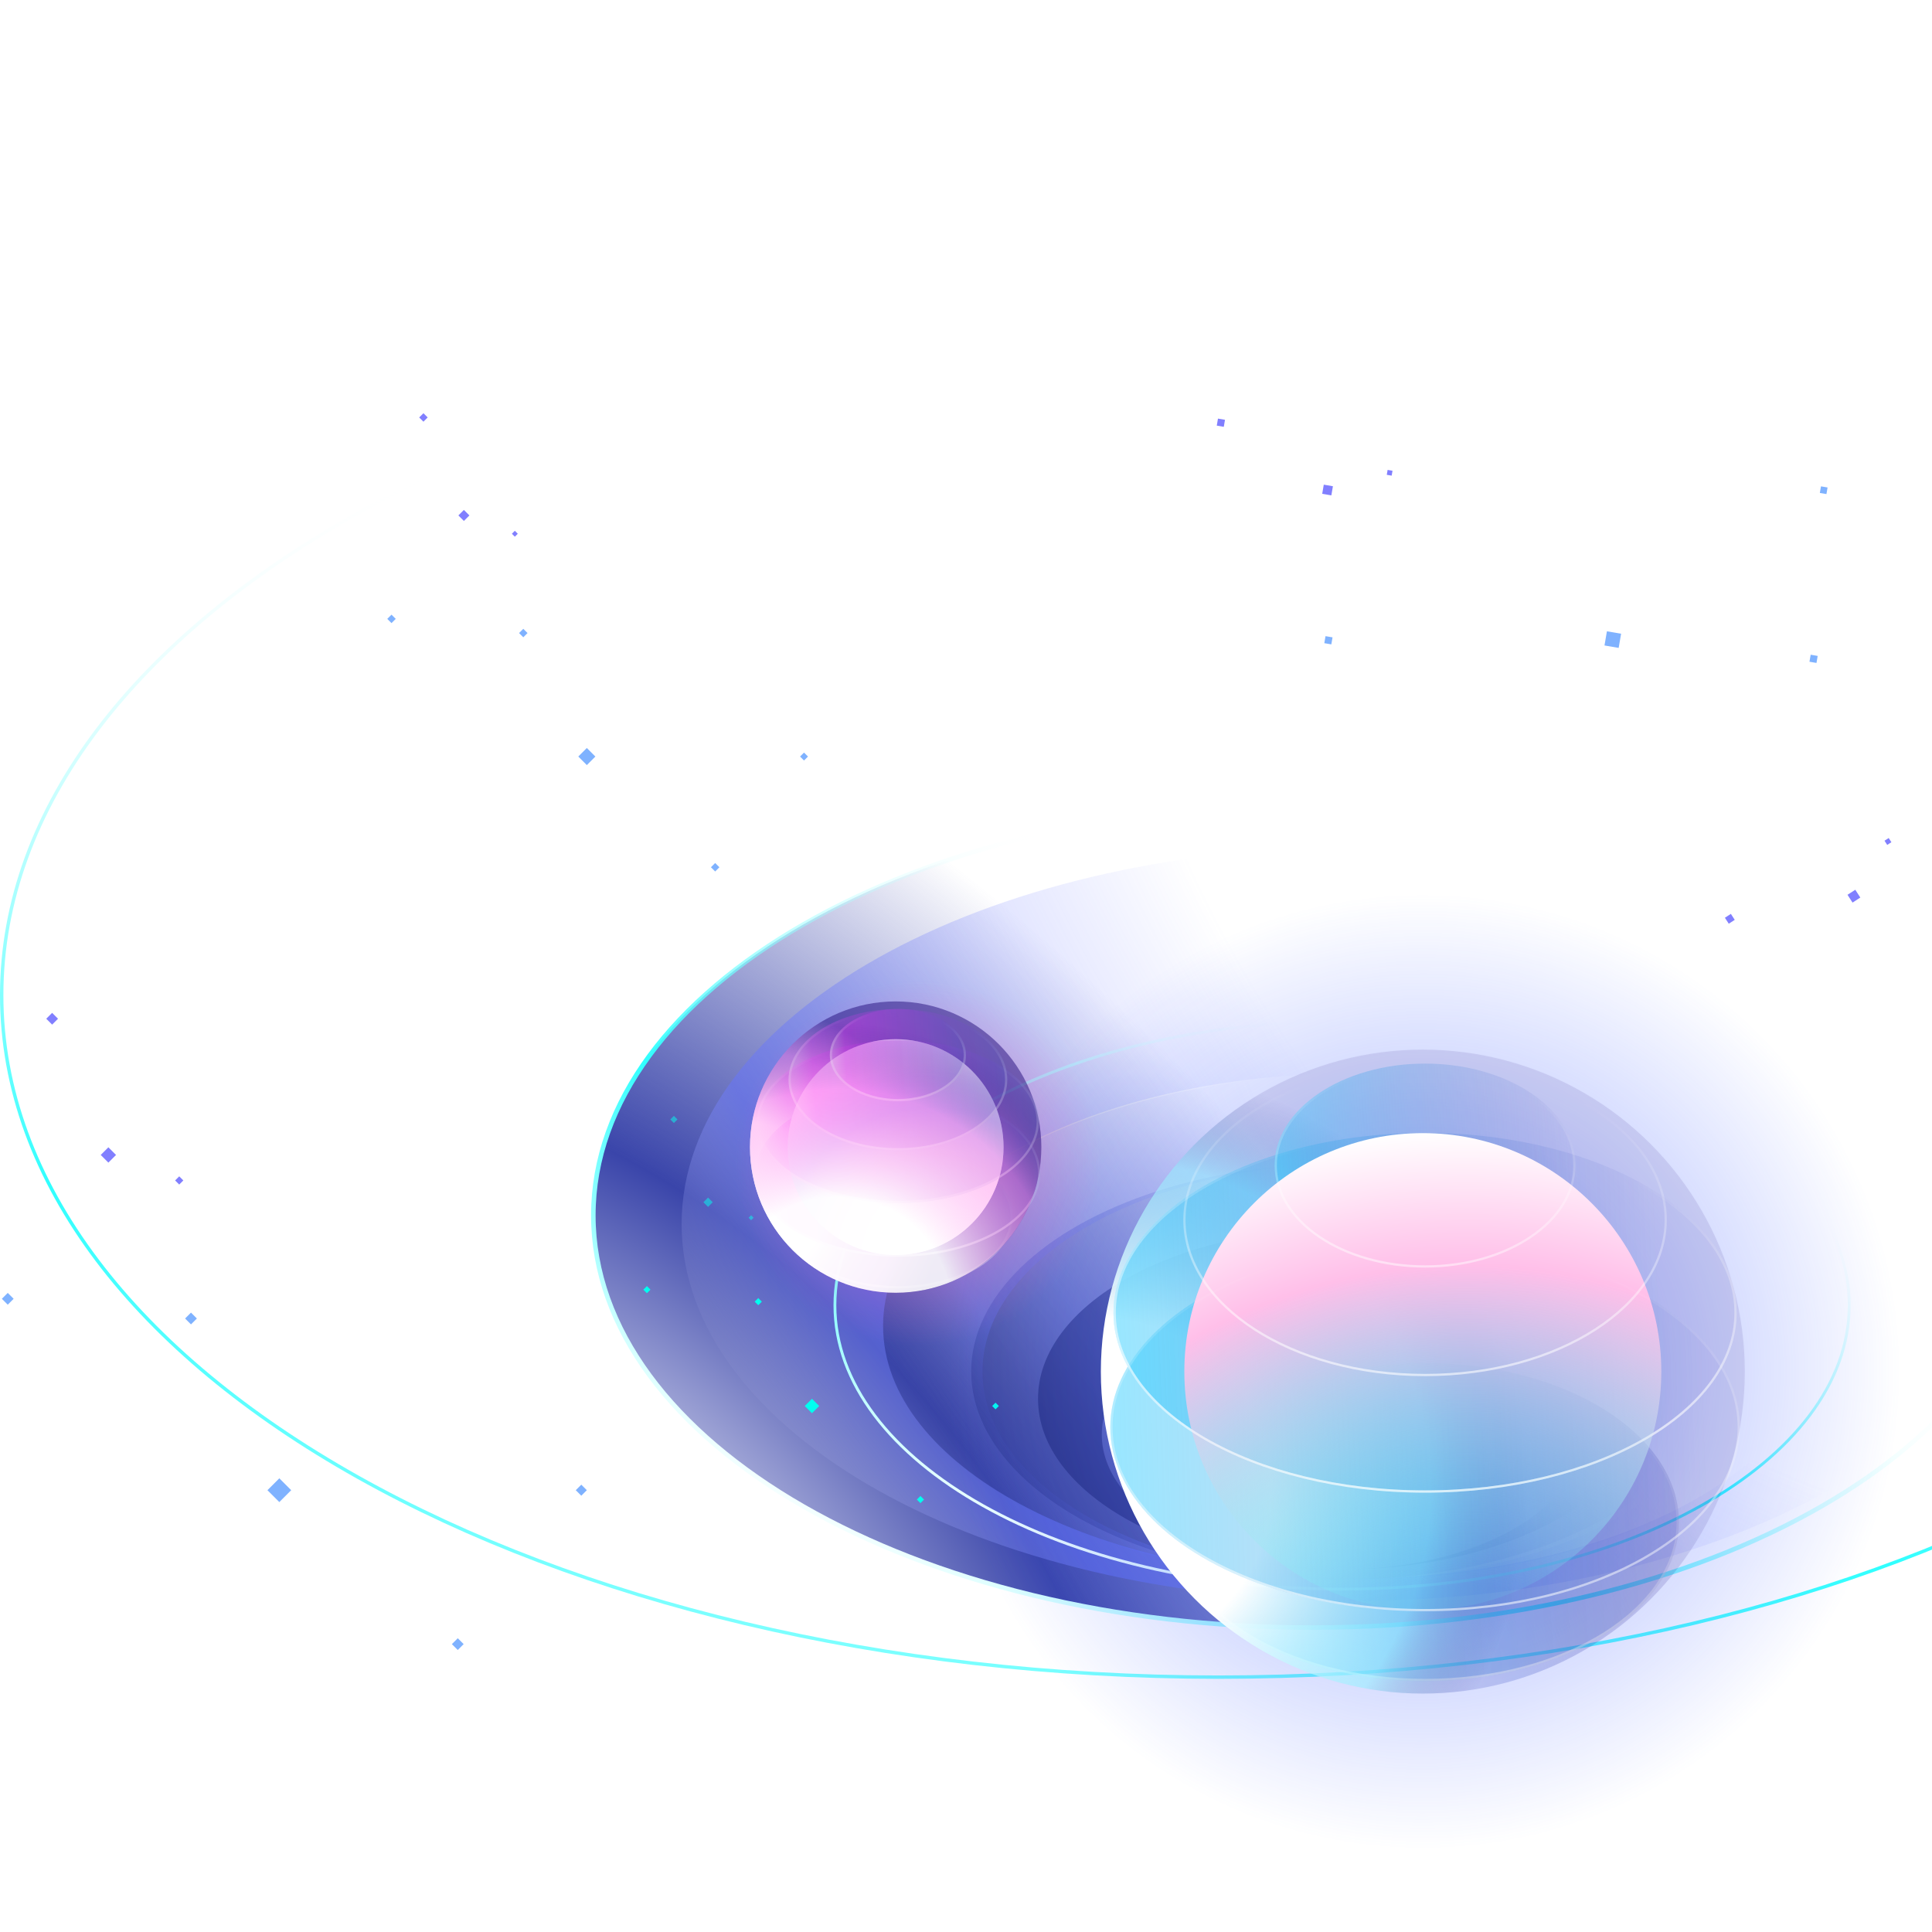 <svg width="2000" height="2000" viewBox="0 0 884 808" fill="none" xmlns="http://www.w3.org/2000/svg">
    <path
        d="M1114.58 417.338C1114.58 503.318 1052.44 581.316 951.633 637.865C850.85 694.4 711.567 729.391 557.676 729.391C403.786 729.391 264.503 694.4 163.719 637.865C62.911 581.316 0.776 503.318 0.776 417.338C0.776 331.359 62.911 253.36 163.719 196.811C264.503 140.276 403.786 105.285 557.676 105.285C711.567 105.285 850.85 140.276 951.633 196.811C1052.44 253.36 1114.58 331.359 1114.58 417.338Z"
        stroke="url(#paint0_linear_1_1457)" stroke-width="1.553" />
    <path
        d="M929.435 518.133C929.435 569.961 892.862 617.082 833.296 651.305C773.76 685.511 691.441 706.7 600.459 706.7C509.476 706.7 427.158 685.511 367.621 651.305C308.056 617.082 271.483 569.961 271.483 518.133C271.483 466.304 308.056 419.183 367.621 384.961C427.158 350.755 509.476 329.565 600.459 329.565C691.441 329.565 773.76 350.755 833.296 384.961C892.862 419.183 929.435 466.304 929.435 518.133Z"
        fill="url(#paint1_radial_1_1457)" stroke="url(#paint2_linear_1_1457)" stroke-width="2.07" />
    <ellipse cx="614.074" cy="589.536" rx="169.707" ry="95.197" fill="url(#paint3_radial_1_1457)"
        fill-opacity="0.6" />
    <g filter="url(#filter0_d_1_1457)">
        <path fill-rule="evenodd" clip-rule="evenodd"
            d="M614.072 684.734C732.916 684.734 829.258 632.997 829.258 569.176C829.258 505.355 732.916 453.618 614.072 453.618C495.228 453.618 398.885 505.355 398.885 569.176C398.885 632.997 495.228 684.734 614.072 684.734ZM614.073 684.733C707.799 684.733 783.779 642.112 783.779 589.536C783.779 536.96 707.799 494.338 614.073 494.338C520.346 494.338 444.366 536.96 444.366 589.536C444.366 642.112 520.346 684.733 614.073 684.733Z"
            fill="url(#paint4_radial_1_1457)" fill-opacity="0.6" />
    </g>
    <g filter="url(#filter1_d_1_1457)">
        <path fill-rule="evenodd" clip-rule="evenodd"
            d="M614.073 695.036C783.829 695.036 921.444 617.84 921.444 522.615C921.444 427.389 783.829 350.194 614.073 350.194C444.316 350.194 306.701 427.389 306.701 522.615C306.701 617.84 444.316 695.036 614.073 695.036ZM614.072 684.733C732.916 684.733 829.258 632.995 829.258 569.175C829.258 505.354 732.916 453.617 614.072 453.617C495.227 453.617 398.885 505.354 398.885 569.175C398.885 632.995 495.227 684.733 614.072 684.733Z"
            fill="url(#paint5_radial_1_1457)" />
    </g>
    <path fill-rule="evenodd" clip-rule="evenodd"
        d="M615.028 680.08C691.425 679.792 753.198 644.962 753.198 602.039C753.198 558.937 690.909 523.996 614.073 523.996C537.236 523.996 474.947 558.937 474.947 602.039C474.947 644.964 536.726 679.795 613.128 680.08C552.844 679.795 504.131 652.293 504.131 618.409C504.131 584.348 553.354 556.736 614.074 556.736C674.794 556.736 724.017 584.348 724.017 618.409C724.017 652.292 675.308 679.792 615.028 680.08Z"
        fill="url(#paint6_radial_1_1457)" />
    <path
        d="M846.125 559.214C846.125 594.921 820.317 627.381 778.3 650.95C736.303 674.508 678.242 689.1 614.074 689.1C549.906 689.1 491.844 674.508 449.848 650.95C407.83 627.381 382.022 594.921 382.022 559.214C382.022 523.507 407.83 491.047 449.848 467.478C491.844 443.92 549.906 429.328 614.074 429.328C678.242 429.328 736.303 443.92 778.3 467.478C820.317 491.047 846.125 523.507 846.125 559.214Z"
        stroke="url(#paint7_linear_1_1457)" stroke-width="1.294" />
    <rect width="2.311" height="2.311"
        transform="matrix(0.707 0.707 -0.707 0.707 346.954 555.942)" fill="#00FFF0" />
    <rect x="371.523" y="602.022" width="4.673" height="4.673"
        transform="rotate(45 371.523 602.022)" fill="#00FFF0" />
    <rect width="2.172" height="2.172"
        transform="matrix(-0.707 -0.707 -0.707 0.707 457.041 605.327)" fill="#00FFF0" />
    <rect x="421.147" y="646.5" width="2.311" height="2.311"
        transform="rotate(45 421.147 646.5)" fill="#00FFF0" />
    <rect width="2.311" height="2.311"
        transform="matrix(0.707 0.707 -0.707 0.707 295.995 550.46)" fill="#00FFF0" />
    <rect width="2.311" height="2.311"
        transform="matrix(0.707 0.707 -0.707 0.707 308.34 472.576)" fill="#00FFF0"
        fill-opacity="0.5" />
    <rect x="343.683" y="518.041" width="1.615" height="1.615"
        transform="rotate(45 343.683 518.041)" fill="#00FFF0" fill-opacity="0.5" />
    <rect x="323.982" y="509.965" width="3.013" height="3.013"
        transform="rotate(45 323.982 509.965)" fill="#00FFF0" fill-opacity="0.5" />
    <circle cx="651.021" cy="589.583" r="147.322" fill="url(#paint8_radial_1_1457)"
        fill-opacity="0.5" />
    <circle cx="651.022" cy="589.536" r="218.22" fill="url(#paint9_radial_1_1457)"
        fill-opacity="0.6" />
    <g filter="url(#filter2_d_1_1457)">
        <ellipse cx="651.021" cy="657.419" rx="116.124" ry="72.749"
            fill="url(#paint10_linear_1_1457)" fill-opacity="0.5" />
        <path
            d="M766.628 657.419C766.628 677.265 753.786 695.311 732.859 708.421C711.939 721.527 683.006 729.65 651.021 729.65C619.036 729.65 590.104 721.527 569.184 708.421C548.257 695.311 535.415 677.265 535.415 657.419C535.415 637.572 548.257 619.527 569.184 606.416C590.104 593.311 619.036 585.188 651.021 585.188C683.006 585.188 711.939 593.311 732.859 606.416C753.786 619.527 766.628 637.572 766.628 657.419Z"
            stroke="url(#paint11_linear_1_1457)" stroke-opacity="0.6" stroke-width="1.035"
         />
    </g>
    <circle cx="651.021" cy="589.584" r="147.322" fill="url(#paint12_radial_1_1457)" />
    <g filter="url(#filter3_d_1_1457)">
        <ellipse cx="651.021" cy="613.942" rx="144.032" ry="84.261"
            fill="url(#paint13_linear_1_1457)" fill-opacity="0.5" />
    </g>
    <g filter="url(#filter4_d_1_1457)">
        <ellipse cx="651.021" cy="561.63" rx="142.567" ry="82.313"
            fill="url(#paint14_linear_1_1457)" fill-opacity="0.5" />
        <path
            d="M793.07 561.63C793.07 584.097 777.293 604.535 751.572 619.385C725.865 634.228 690.316 643.425 651.021 643.425C611.727 643.425 576.178 634.228 550.47 619.385C524.749 604.535 508.972 584.097 508.972 561.63C508.972 539.163 524.749 518.725 550.47 503.874C576.178 489.031 611.727 479.835 651.021 479.835C690.316 479.835 725.865 489.031 751.572 503.874C777.293 518.725 793.07 539.163 793.07 561.63Z"
            stroke="url(#paint15_linear_1_1457)" stroke-opacity="0.6" stroke-width="1.035"
         />
    </g>
    <g filter="url(#filter5_d_1_1457)">
        <ellipse cx="651.022" cy="494.287" rx="68.857" ry="46.67"
            fill="url(#paint16_linear_1_1457)" fill-opacity="0.5" />
    </g>
    <circle cx="651.02" cy="589.583" r="109.124" fill="url(#paint17_radial_1_1457)" />
    <g filter="url(#filter6_d_1_1457)">
        <path
            d="M761.129 519.124C761.129 538.636 748.893 556.37 728.964 569.252C709.039 582.131 681.483 590.113 651.019 590.113C620.555 590.113 592.999 582.131 573.074 569.252C553.145 556.37 540.909 538.636 540.909 519.124C540.909 499.612 553.145 481.878 573.074 468.996C592.999 456.117 620.555 448.135 651.019 448.135C681.483 448.135 709.039 456.117 728.964 468.996C748.893 481.878 761.129 499.612 761.129 519.124Z"
            stroke="url(#paint18_linear_1_1457)" stroke-opacity="0.6" stroke-width="1.035"
         />
    </g>
    <g filter="url(#filter7_d_1_1457)">
        <path
            d="M793.07 561.63C793.07 584.097 777.293 604.535 751.572 619.385C725.865 634.228 690.316 643.425 651.021 643.425C611.727 643.425 576.178 634.228 550.47 619.385C524.749 604.535 508.972 584.097 508.972 561.63C508.972 539.163 524.749 518.725 550.47 503.874C576.178 489.031 611.727 479.835 651.021 479.835C690.316 479.835 725.865 489.031 751.572 503.874C777.293 518.725 793.07 539.163 793.07 561.63Z"
            stroke="url(#paint19_linear_1_1457)" stroke-opacity="0.6" stroke-width="1.035"
         />
    </g>
    <g filter="url(#filter8_d_1_1457)">
        <path
            d="M794.535 613.942C794.535 636.951 778.59 657.876 752.605 673.077C726.633 688.272 690.719 697.686 651.021 697.686C611.323 697.686 575.409 688.272 549.436 673.077C523.452 657.876 507.507 636.951 507.507 613.942C507.507 590.934 523.452 570.009 549.436 554.807C575.409 539.613 611.323 530.199 651.021 530.199C690.719 530.199 726.633 539.613 752.605 554.807C778.59 570.009 794.535 590.934 794.535 613.942Z"
            stroke="url(#paint20_linear_1_1457)" stroke-opacity="0.6" stroke-width="1.035"
         />
    </g>
    <g filter="url(#filter9_d_1_1457)">
        <path
            d="M719.362 494.287C719.362 506.952 711.789 518.478 699.422 526.86C687.057 535.24 669.947 540.44 651.022 540.44C632.098 540.44 614.987 535.24 602.623 526.86C590.256 518.478 582.683 506.952 582.683 494.287C582.683 481.623 590.256 470.097 602.623 461.715C614.987 453.335 632.098 448.135 651.022 448.135C669.947 448.135 687.057 453.335 699.422 461.715C711.789 470.097 719.362 481.623 719.362 494.287Z"
            stroke="url(#paint21_linear_1_1457)" stroke-opacity="0.6" stroke-width="1.035"
         />
    </g>
    <circle cx="420.092" cy="494.339" r="83.607" fill="url(#paint22_radial_1_1457)"
        fill-opacity="0.6" />
    <g filter="url(#filter10_d_1_1457)">
        <ellipse cx="409.812" cy="517.549" rx="52.536" ry="32.912"
            fill="url(#paint23_linear_1_1457)" fill-opacity="0.5" />
        <path
            d="M461.831 517.549C461.831 526.395 456.106 534.481 446.686 540.382C437.273 546.279 424.238 549.943 409.812 549.943C395.387 549.943 382.351 546.279 372.939 540.382C363.519 534.481 357.794 526.395 357.794 517.549C357.794 508.702 363.519 500.616 372.939 494.715C382.351 488.818 395.387 485.154 409.812 485.154C424.238 485.154 437.273 488.818 446.686 494.715C456.106 500.616 461.831 508.702 461.831 517.549Z"
            stroke="url(#paint24_linear_1_1457)" stroke-opacity="0.6" stroke-width="1.035"
         />
    </g>
    <circle cx="409.813" cy="486.859" r="66.65" fill="url(#paint25_radial_1_1457)" />
    <g filter="url(#filter11_d_1_1457)">
        <ellipse cx="409.813" cy="497.879" rx="65.162" ry="38.121"
            fill="url(#paint26_linear_1_1457)" fill-opacity="0.5" />
        <path
            d="M474.457 497.879C474.457 508.146 467.34 517.536 455.628 524.387C443.928 531.232 427.731 535.482 409.813 535.482C391.894 535.482 375.698 531.232 363.998 524.387C352.286 517.536 345.169 508.146 345.169 497.879C345.169 487.612 352.286 478.222 363.998 471.37C375.698 464.526 391.894 460.276 409.813 460.276C427.731 460.276 443.928 464.526 455.628 471.37C467.34 478.222 474.457 487.612 474.457 497.879Z"
            stroke="url(#paint27_linear_1_1457)" stroke-opacity="0.6" stroke-width="1.035"
         />
    </g>
    <circle cx="409.814" cy="486.859" r="49.369" fill="url(#paint28_radial_1_1457)" />
    <circle cx="409.814" cy="486.859" r="49.369" fill="url(#paint29_radial_1_1457)" />
    <g filter="url(#filter12_d_1_1457)">
        <ellipse cx="409.815" cy="474.213" rx="64.499" ry="37.239"
            fill="url(#paint30_linear_1_1457)" fill-opacity="0.5" />
        <path
            d="M473.796 474.213C473.796 484.233 466.757 493.403 455.163 500.097C443.583 506.783 427.551 510.934 409.815 510.934C392.078 510.934 376.046 506.783 364.466 500.097C352.872 493.403 345.833 484.233 345.833 474.213C345.833 464.193 352.872 455.023 364.466 448.329C376.046 441.643 392.078 437.491 409.815 437.491C427.551 437.491 443.583 441.643 455.163 448.329C466.757 455.023 473.796 464.193 473.796 474.213Z"
            stroke="url(#paint31_linear_1_1457)" stroke-opacity="0.6" stroke-width="1.035"
         />
    </g>
    <g filter="url(#filter13_d_1_1457)">
        <ellipse cx="409.812" cy="454.983" rx="50.049" ry="32.35"
            fill="url(#paint32_linear_1_1457)" fill-opacity="0.5" />
        <path
            d="M459.344 454.983C459.344 463.682 453.888 471.628 444.921 477.424C435.96 483.216 423.548 486.816 409.812 486.816C396.076 486.816 383.665 483.216 374.703 477.424C365.736 471.628 360.281 463.682 360.281 454.983C360.281 446.284 365.736 438.339 374.703 432.543C383.665 426.75 396.076 423.15 409.812 423.15C423.548 423.15 435.96 426.75 444.921 432.543C453.888 438.339 459.344 446.284 459.344 454.983Z"
            stroke="url(#paint33_linear_1_1457)" stroke-opacity="0.6" stroke-width="1.035"
         />
    </g>
    <g filter="url(#filter14_d_1_1457)">
        <ellipse cx="409.814" cy="443.747" rx="31.152" ry="21.114"
            fill="url(#paint34_linear_1_1457)" fill-opacity="0.5" />
        <path
            d="M440.448 443.747C440.448 449.354 437.095 454.491 431.551 458.248C426.01 462.004 418.327 464.343 409.814 464.343C401.301 464.343 393.617 462.004 388.077 458.248C382.533 454.491 379.18 449.354 379.18 443.747C379.18 438.139 382.533 433.003 388.077 429.245C393.617 425.49 401.301 423.15 409.814 423.15C418.327 423.15 426.01 425.49 431.551 429.245C437.095 433.003 440.448 438.139 440.448 443.747Z"
            stroke="url(#paint35_linear_1_1457)" stroke-opacity="0.6" stroke-width="1.035"
         />
    </g>
    <circle cx="409.813" cy="486.859" r="66.65" fill="url(#paint36_radial_1_1457)"
        fill-opacity="0.9" />
    <rect x="239.439" y="249.723" width="2.738" height="2.738"
        transform="rotate(45 239.439 249.723)" fill="#0066FF" fill-opacity="0.5" />
    <rect x="268.509" y="304.251" width="5.53" height="5.53"
        transform="rotate(45 268.509 304.251)" fill="#0066FF" fill-opacity="0.5" />
    <rect width="2.573" height="2.573"
        transform="matrix(-0.707 -0.707 -0.707 0.707 369.703 308.161)" fill="#0066FF"
        fill-opacity="0.5" />
    <rect x="327.231" y="356.879" width="2.738" height="2.738"
        transform="rotate(45 327.231 356.879)" fill="#0066FF" fill-opacity="0.5" />
    <rect x="179.138" y="243.236" width="2.738" height="2.738"
        transform="rotate(45 179.138 243.236)" fill="#0066FF" fill-opacity="0.5" />
    <rect x="193.746" y="151.075" width="2.738" height="2.738"
        transform="rotate(45 193.746 151.075)" fill="#0500FF" fill-opacity="0.5" />
    <rect width="1.911" height="1.911"
        transform="matrix(0.707 0.707 -0.707 0.707 235.567 204.874)" fill="#0500FF"
        fill-opacity="0.5" />
    <rect x="212.256" y="195.318" width="3.566" height="3.566"
        transform="rotate(45 212.256 195.318)" fill="#0500FF" fill-opacity="0.5" />
    <rect x="87.388" y="562.598" width="3.807" height="3.807"
        transform="rotate(45 87.388 562.598)" fill="#0066FF" fill-opacity="0.5" />
    <rect width="7.689" height="7.689"
        transform="matrix(0.707 0.707 -0.707 0.707 127.807 638.412)" fill="#0066FF"
        fill-opacity="0.5" />
    <rect width="3.578" height="3.578"
        transform="matrix(-0.707 -0.707 -0.707 0.707 268.506 643.849)" fill="#0066FF"
        fill-opacity="0.5" />
    <rect width="3.807" height="3.807"
        transform="matrix(0.707 0.707 -0.707 0.707 209.453 711.588)" fill="#0066FF"
        fill-opacity="0.5" />
    <rect width="3.807" height="3.807"
        transform="matrix(0.707 0.707 -0.707 0.707 3.545 553.578)" fill="#0066FF"
        fill-opacity="0.5" />
    <rect x="23.856" y="425.439" width="3.807" height="3.807"
        transform="rotate(45 23.856 425.439)" fill="#0500FF" fill-opacity="0.5" />
    <rect x="82.005" y="500.241" width="2.661" height="2.661"
        transform="rotate(45 82.005 500.241)" fill="#0500FF" fill-opacity="0.5" />
    <rect width="4.957" height="4.957"
        transform="matrix(0.707 0.707 -0.707 0.707 49.592 486.954)" fill="#0500FF"
        fill-opacity="0.5" />
    <rect x="789.24" y="381.921" width="3.258" height="3.258"
        transform="rotate(-32.898 789.24 381.921)" fill="#0500FF" fill-opacity="0.5" />
    <rect width="2.274" height="2.274"
        transform="matrix(0.84 -0.543 0.543 0.84 862.274 346.681)" fill="#0500FF"
        fill-opacity="0.5" />
    <rect width="4.243" height="4.243"
        transform="matrix(0.84 -0.543 0.543 0.84 845.337 371.421)" fill="#0500FF"
        fill-opacity="0.5" />
    <rect x="735.255" y="250.855" width="6.581" height="6.581"
        transform="rotate(9.69 735.255 250.855)" fill="#0066FF" fill-opacity="0.5" />
    <rect width="3.062" height="3.062"
        transform="matrix(-0.986 -0.168 -0.168 0.986 836.216 185.047)" fill="#0066FF"
        fill-opacity="0.5" />
    <rect x="828.482" y="261.574" width="3.258" height="3.258"
        transform="rotate(9.69 828.482 261.574)" fill="#0066FF" fill-opacity="0.5" />
    <rect x="606.499" y="253.077" width="3.258" height="3.258"
        transform="rotate(9.69 606.499 253.077)" fill="#0066FF" fill-opacity="0.5" />
    <rect x="557.293" y="153.533" width="3.258" height="3.258"
        transform="rotate(9.69 557.293 153.533)" fill="#0500FF" fill-opacity="0.5" />
    <rect width="2.274" height="2.274"
        transform="matrix(0.986 0.168 -0.168 0.986 634.911 177.01)" fill="#0500FF"
        fill-opacity="0.5" />
    <rect x="605.701" y="183.764" width="4.243" height="4.243"
        transform="rotate(9.69 605.701 183.764)" fill="#0500FF" fill-opacity="0.5" />
    <defs>
        <filter id="filter0_d_1_1457" x="396.297" y="445.854" width="445.9" height="246.643"
            filterUnits="userSpaceOnUse" color-interpolation-filters="sRGB">
            <feFlood flood-opacity="0" result="BackgroundImageFix" />
            <feColorMatrix in="SourceAlpha" type="matrix"
                values="0 0 0 0 0 0 0 0 0 0 0 0 0 0 0 0 0 0 127 0" result="hardAlpha" />
            <feOffset dx="5.176" />
            <feGaussianBlur stdDeviation="3.882" />
            <feComposite in2="hardAlpha" operator="out" />
            <feColorMatrix type="matrix"
                values="0 0 0 0 0.12 0 0 0 0 0.164 0 0 0 0 0.562 0 0 0 0.1 0" />
            <feBlend mode="normal" in2="BackgroundImageFix" result="effect1_dropShadow_1_1457" />
            <feBlend mode="normal" in="SourceGraphic" in2="effect1_dropShadow_1_1457" result="shape" />
        </filter>
        <filter id="filter1_d_1_1457" x="304.113" y="341.913" width="630.271" height="360.369"
            filterUnits="userSpaceOnUse" color-interpolation-filters="sRGB">
            <feFlood flood-opacity="0" result="BackgroundImageFix" />
            <feColorMatrix in="SourceAlpha" type="matrix"
                values="0 0 0 0 0 0 0 0 0 0 0 0 0 0 0 0 0 0 127 0" result="hardAlpha" />
            <feOffset dx="5.176" dy="-0.518" />
            <feGaussianBlur stdDeviation="3.882" />
            <feComposite in2="hardAlpha" operator="out" />
            <feColorMatrix type="matrix"
                values="0 0 0 0 0.12 0 0 0 0 0.164 0 0 0 0 0.562 0 0 0 0.1 0" />
            <feBlend mode="normal" in2="BackgroundImageFix" result="effect1_dropShadow_1_1457" />
            <feBlend mode="normal" in="SourceGraphic" in2="effect1_dropShadow_1_1457" result="shape" />
        </filter>
        <filter id="filter2_d_1_1457" x="528.169" y="577.942" width="247.775" height="161.024"
            filterUnits="userSpaceOnUse" color-interpolation-filters="sRGB">
            <feFlood flood-opacity="0" result="BackgroundImageFix" />
            <feColorMatrix in="SourceAlpha" type="matrix"
                values="0 0 0 0 0 0 0 0 0 0 0 0 0 0 0 0 0 0 127 0" result="hardAlpha" />
            <feOffset dx="1.035" dy="1.035" />
            <feGaussianBlur stdDeviation="3.882" />
            <feComposite in2="hardAlpha" operator="out" />
            <feColorMatrix type="matrix"
                values="0 0 0 0 0.44 0 0 0 0 0.201 0 0 0 0 0.679 0 0 0 0.2 0" />
            <feBlend mode="normal" in2="BackgroundImageFix" result="effect1_dropShadow_1_1457" />
            <feBlend mode="normal" in="SourceGraphic" in2="effect1_dropShadow_1_1457" result="shape" />
        </filter>
        <filter id="filter3_d_1_1457" x="500.261" y="522.953" width="303.591" height="184.05"
            filterUnits="userSpaceOnUse" color-interpolation-filters="sRGB">
            <feFlood flood-opacity="0" result="BackgroundImageFix" />
            <feColorMatrix in="SourceAlpha" type="matrix"
                values="0 0 0 0 0 0 0 0 0 0 0 0 0 0 0 0 0 0 127 0" result="hardAlpha" />
            <feOffset dx="1.035" dy="1.035" />
            <feGaussianBlur stdDeviation="3.882" />
            <feComposite in2="hardAlpha" operator="out" />
            <feColorMatrix type="matrix"
                values="0 0 0 0 0.44 0 0 0 0 0.201 0 0 0 0 0.679 0 0 0 0.2 0" />
            <feBlend mode="normal" in2="BackgroundImageFix" result="effect1_dropShadow_1_1457" />
            <feBlend mode="normal" in="SourceGraphic" in2="effect1_dropShadow_1_1457" result="shape" />
        </filter>
        <filter id="filter4_d_1_1457" x="501.726" y="472.589" width="300.661" height="180.153"
            filterUnits="userSpaceOnUse" color-interpolation-filters="sRGB">
            <feFlood flood-opacity="0" result="BackgroundImageFix" />
            <feColorMatrix in="SourceAlpha" type="matrix"
                values="0 0 0 0 0 0 0 0 0 0 0 0 0 0 0 0 0 0 127 0" result="hardAlpha" />
            <feOffset dx="1.035" dy="1.035" />
            <feGaussianBlur stdDeviation="3.882" />
            <feComposite in2="hardAlpha" operator="out" />
            <feColorMatrix type="matrix"
                values="0 0 0 0 0.44 0 0 0 0 0.201 0 0 0 0 0.679 0 0 0 0.2 0" />
            <feBlend mode="normal" in2="BackgroundImageFix" result="effect1_dropShadow_1_1457" />
            <feBlend mode="normal" in="SourceGraphic" in2="effect1_dropShadow_1_1457" result="shape" />
        </filter>
        <filter id="filter5_d_1_1457" x="575.436" y="440.889" width="153.242" height="108.868"
            filterUnits="userSpaceOnUse" color-interpolation-filters="sRGB">
            <feFlood flood-opacity="0" result="BackgroundImageFix" />
            <feColorMatrix in="SourceAlpha" type="matrix"
                values="0 0 0 0 0 0 0 0 0 0 0 0 0 0 0 0 0 0 127 0" result="hardAlpha" />
            <feOffset dx="1.035" dy="1.035" />
            <feGaussianBlur stdDeviation="3.882" />
            <feComposite in2="hardAlpha" operator="out" />
            <feColorMatrix type="matrix"
                values="0 0 0 0 0.44 0 0 0 0 0.201 0 0 0 0 0.679 0 0 0 0.2 0" />
            <feBlend mode="normal" in2="BackgroundImageFix" result="effect1_dropShadow_1_1457" />
            <feBlend mode="normal" in="SourceGraphic" in2="effect1_dropShadow_1_1457" result="shape" />
        </filter>
        <filter id="filter6_d_1_1457" x="533.663" y="440.889" width="236.783" height="158.541"
            filterUnits="userSpaceOnUse" color-interpolation-filters="sRGB">
            <feFlood flood-opacity="0" result="BackgroundImageFix" />
            <feColorMatrix in="SourceAlpha" type="matrix"
                values="0 0 0 0 0 0 0 0 0 0 0 0 0 0 0 0 0 0 127 0" result="hardAlpha" />
            <feOffset dx="1.035" dy="1.035" />
            <feGaussianBlur stdDeviation="3.882" />
            <feComposite in2="hardAlpha" operator="out" />
            <feColorMatrix type="matrix"
                values="0 0 0 0 0.44 0 0 0 0 0.201 0 0 0 0 0.679 0 0 0 0.2 0" />
            <feBlend mode="normal" in2="BackgroundImageFix" result="effect1_dropShadow_1_1457" />
            <feBlend mode="normal" in="SourceGraphic" in2="effect1_dropShadow_1_1457" result="shape" />
        </filter>
        <filter id="filter7_d_1_1457" x="501.726" y="472.589" width="300.661" height="180.153"
            filterUnits="userSpaceOnUse" color-interpolation-filters="sRGB">
            <feFlood flood-opacity="0" result="BackgroundImageFix" />
            <feColorMatrix in="SourceAlpha" type="matrix"
                values="0 0 0 0 0 0 0 0 0 0 0 0 0 0 0 0 0 0 127 0" result="hardAlpha" />
            <feOffset dx="1.035" dy="1.035" />
            <feGaussianBlur stdDeviation="3.882" />
            <feComposite in2="hardAlpha" operator="out" />
            <feColorMatrix type="matrix"
                values="0 0 0 0 0.44 0 0 0 0 0.201 0 0 0 0 0.679 0 0 0 0.2 0" />
            <feBlend mode="normal" in2="BackgroundImageFix" result="effect1_dropShadow_1_1457" />
            <feBlend mode="normal" in="SourceGraphic" in2="effect1_dropShadow_1_1457" result="shape" />
        </filter>
        <filter id="filter8_d_1_1457" x="500.261" y="522.953" width="303.591" height="184.05"
            filterUnits="userSpaceOnUse" color-interpolation-filters="sRGB">
            <feFlood flood-opacity="0" result="BackgroundImageFix" />
            <feColorMatrix in="SourceAlpha" type="matrix"
                values="0 0 0 0 0 0 0 0 0 0 0 0 0 0 0 0 0 0 127 0" result="hardAlpha" />
            <feOffset dx="1.035" dy="1.035" />
            <feGaussianBlur stdDeviation="3.882" />
            <feComposite in2="hardAlpha" operator="out" />
            <feColorMatrix type="matrix"
                values="0 0 0 0 0.44 0 0 0 0 0.201 0 0 0 0 0.679 0 0 0 0.2 0" />
            <feBlend mode="normal" in2="BackgroundImageFix" result="effect1_dropShadow_1_1457" />
            <feBlend mode="normal" in="SourceGraphic" in2="effect1_dropShadow_1_1457" result="shape" />
        </filter>
        <filter id="filter9_d_1_1457" x="575.436" y="440.889" width="153.242" height="108.868"
            filterUnits="userSpaceOnUse" color-interpolation-filters="sRGB">
            <feFlood flood-opacity="0" result="BackgroundImageFix" />
            <feColorMatrix in="SourceAlpha" type="matrix"
                values="0 0 0 0 0 0 0 0 0 0 0 0 0 0 0 0 0 0 127 0" result="hardAlpha" />
            <feOffset dx="1.035" dy="1.035" />
            <feGaussianBlur stdDeviation="3.882" />
            <feComposite in2="hardAlpha" operator="out" />
            <feColorMatrix type="matrix"
                values="0 0 0 0 0.44 0 0 0 0 0.201 0 0 0 0 0.679 0 0 0 0.2 0" />
            <feBlend mode="normal" in2="BackgroundImageFix" result="effect1_dropShadow_1_1457" />
            <feBlend mode="normal" in="SourceGraphic" in2="effect1_dropShadow_1_1457" result="shape" />
        </filter>
        <filter id="filter10_d_1_1457" x="350.548" y="477.908" width="120.599" height="81.352"
            filterUnits="userSpaceOnUse" color-interpolation-filters="sRGB">
            <feFlood flood-opacity="0" result="BackgroundImageFix" />
            <feColorMatrix in="SourceAlpha" type="matrix"
                values="0 0 0 0 0 0 0 0 0 0 0 0 0 0 0 0 0 0 127 0" result="hardAlpha" />
            <feOffset dx="1.035" dy="1.035" />
            <feGaussianBlur stdDeviation="3.882" />
            <feComposite in2="hardAlpha" operator="out" />
            <feColorMatrix type="matrix"
                values="0 0 0 0 0.44 0 0 0 0 0.201 0 0 0 0 0.679 0 0 0 0.2 0" />
            <feBlend mode="normal" in2="BackgroundImageFix" result="effect1_dropShadow_1_1457" />
            <feBlend mode="normal" in="SourceGraphic" in2="effect1_dropShadow_1_1457" result="shape" />
        </filter>
        <filter id="filter11_d_1_1457" x="337.923" y="453.029" width="145.85" height="91.769"
            filterUnits="userSpaceOnUse" color-interpolation-filters="sRGB">
            <feFlood flood-opacity="0" result="BackgroundImageFix" />
            <feColorMatrix in="SourceAlpha" type="matrix"
                values="0 0 0 0 0 0 0 0 0 0 0 0 0 0 0 0 0 0 127 0" result="hardAlpha" />
            <feOffset dx="1.035" dy="1.035" />
            <feGaussianBlur stdDeviation="3.882" />
            <feComposite in2="hardAlpha" operator="out" />
            <feColorMatrix type="matrix"
                values="0 0 0 0 0.44 0 0 0 0 0.201 0 0 0 0 0.679 0 0 0 0.2 0" />
            <feBlend mode="normal" in2="BackgroundImageFix" result="effect1_dropShadow_1_1457" />
            <feBlend mode="normal" in="SourceGraphic" in2="effect1_dropShadow_1_1457" result="shape" />
        </filter>
        <filter id="filter12_d_1_1457" x="338.587" y="430.245" width="144.525" height="90.006"
            filterUnits="userSpaceOnUse" color-interpolation-filters="sRGB">
            <feFlood flood-opacity="0" result="BackgroundImageFix" />
            <feColorMatrix in="SourceAlpha" type="matrix"
                values="0 0 0 0 0 0 0 0 0 0 0 0 0 0 0 0 0 0 127 0" result="hardAlpha" />
            <feOffset dx="1.035" dy="1.035" />
            <feGaussianBlur stdDeviation="3.882" />
            <feComposite in2="hardAlpha" operator="out" />
            <feColorMatrix type="matrix"
                values="0 0 0 0 0.44 0 0 0 0 0.201 0 0 0 0 0.679 0 0 0 0.2 0" />
            <feBlend mode="normal" in2="BackgroundImageFix" result="effect1_dropShadow_1_1457" />
            <feBlend mode="normal" in="SourceGraphic" in2="effect1_dropShadow_1_1457" result="shape" />
        </filter>
        <filter id="filter13_d_1_1457" x="353.034" y="415.904" width="115.626" height="80.228"
            filterUnits="userSpaceOnUse" color-interpolation-filters="sRGB">
            <feFlood flood-opacity="0" result="BackgroundImageFix" />
            <feColorMatrix in="SourceAlpha" type="matrix"
                values="0 0 0 0 0 0 0 0 0 0 0 0 0 0 0 0 0 0 127 0" result="hardAlpha" />
            <feOffset dx="1.035" dy="1.035" />
            <feGaussianBlur stdDeviation="3.882" />
            <feComposite in2="hardAlpha" operator="out" />
            <feColorMatrix type="matrix"
                values="0 0 0 0 0.44 0 0 0 0 0.201 0 0 0 0 0.679 0 0 0 0.2 0" />
            <feBlend mode="normal" in2="BackgroundImageFix" result="effect1_dropShadow_1_1457" />
            <feBlend mode="normal" in="SourceGraphic" in2="effect1_dropShadow_1_1457" result="shape" />
        </filter>
        <filter id="filter14_d_1_1457" x="371.934" y="415.904" width="77.831" height="57.756"
            filterUnits="userSpaceOnUse" color-interpolation-filters="sRGB">
            <feFlood flood-opacity="0" result="BackgroundImageFix" />
            <feColorMatrix in="SourceAlpha" type="matrix"
                values="0 0 0 0 0 0 0 0 0 0 0 0 0 0 0 0 0 0 127 0" result="hardAlpha" />
            <feOffset dx="1.035" dy="1.035" />
            <feGaussianBlur stdDeviation="3.882" />
            <feComposite in2="hardAlpha" operator="out" />
            <feColorMatrix type="matrix"
                values="0 0 0 0 0.44 0 0 0 0 0.201 0 0 0 0 0.679 0 0 0 0.2 0" />
            <feBlend mode="normal" in2="BackgroundImageFix" result="effect1_dropShadow_1_1457" />
            <feBlend mode="normal" in="SourceGraphic" in2="effect1_dropShadow_1_1457" result="shape" />
        </filter>
        <linearGradient id="paint0_linear_1_1457" x1="352.496" y1="947.048" x2="498.913" y2="239.7"
            gradientUnits="userSpaceOnUse">
            <stop stop-color="white" />
            <stop offset="0.509" stop-color="#30FFFF" />
            <stop offset="1" stop-color="white" stop-opacity="0" />
        </linearGradient>
        <radialGradient id="paint1_radial_1_1457" cx="0" cy="0" r="1" gradientUnits="userSpaceOnUse"
            gradientTransform="translate(281.018 692.733) rotate(-45.685) scale(355.024 632.713)">
            <stop stop-color="white" />
            <stop offset="0.462" stop-color="#3A45AA" />
            <stop offset="1" stop-color="#3A45AA" stop-opacity="0" />
        </radialGradient>
        <linearGradient id="paint2_linear_1_1457" x1="432.558" y1="700.334" x2="602.648"
            y2="418.311" gradientUnits="userSpaceOnUse">
            <stop stop-color="white" />
            <stop offset="0.443" stop-color="#30FFFF" />
            <stop offset="1" stop-color="white" stop-opacity="0" />
        </linearGradient>
        <radialGradient id="paint3_radial_1_1457" cx="0" cy="0" r="1" gradientUnits="userSpaceOnUse"
            gradientTransform="translate(702.41 502.175) rotate(141.315) scale(246.834 440.027)">
            <stop offset="0.392" stop-color="#1B29A4" stop-opacity="0" />
            <stop offset="0.842" stop-color="#2938BB" stop-opacity="0.5" />
            <stop offset="1" stop-color="#172075" stop-opacity="0.5" />
        </radialGradient>
        <radialGradient id="paint4_radial_1_1457" cx="0" cy="0" r="1" gradientUnits="userSpaceOnUse"
            gradientTransform="translate(726.082 463.131) rotate(141.571) scale(343.156 606.252)">
            <stop offset="0.392" stop-color="#6675FF" stop-opacity="0" />
            <stop offset="0.842" stop-color="#6675FF" stop-opacity="0.5" />
            <stop offset="1" stop-color="#192059" stop-opacity="0" />
        </radialGradient>
        <radialGradient id="paint5_radial_1_1457" cx="0" cy="0" r="1" gradientUnits="userSpaceOnUse"
            gradientTransform="translate(774.067 364.388) rotate(140.348) scale(498.718 889.055)">
            <stop offset="0.392" stop-color="#6675FF" stop-opacity="0" />
            <stop offset="0.842" stop-color="#6675FF" stop-opacity="0.5" />
            <stop offset="1" stop-color="#DBDEFF" stop-opacity="0" />
        </radialGradient>
        <radialGradient id="paint6_radial_1_1457" cx="0" cy="0" r="1" gradientUnits="userSpaceOnUse"
            gradientTransform="translate(686.491 530.421) rotate(141.315) scale(202.354 360.732)">
            <stop offset="0.392" stop-color="#17217A" stop-opacity="0" />
            <stop offset="0.842" stop-color="#1A2374" stop-opacity="0.5" />
            <stop offset="1" stop-color="#151E6C" stop-opacity="0.5" />
        </radialGradient>
        <linearGradient id="paint7_linear_1_1457" x1="495.683" y1="684.651" x2="593.268"
            y2="424.362" gradientUnits="userSpaceOnUse">
            <stop stop-color="white" />
            <stop offset="0.509" stop-color="#30FFFF" />
            <stop offset="1" stop-color="white" stop-opacity="0" />
        </linearGradient>
        <radialGradient id="paint8_radial_1_1457" cx="0" cy="0" r="1" gradientUnits="userSpaceOnUse"
            gradientTransform="translate(591.853 755.515) rotate(-64.076) scale(330.71)">
            <stop offset="0.107" stop-color="white" stop-opacity="0.5" />
            <stop offset="0.328" stop-color="#8FB5FF" stop-opacity="0.5" />
            <stop offset="0.629" stop-color="#220C7A" stop-opacity="0" />
        </radialGradient>
        <radialGradient id="paint9_radial_1_1457" cx="0" cy="0" r="1" gradientUnits="userSpaceOnUse"
            gradientTransform="translate(651.022 589.536) rotate(90) scale(218.22)">
            <stop stop-color="#3E5DFF" />
            <stop offset="1" stop-color="#3E5DFF" stop-opacity="0" />
        </radialGradient>
        <linearGradient id="paint10_linear_1_1457" x1="767.145" y1="641.673" x2="534.97" y2="658.43"
            gradientUnits="userSpaceOnUse">
            <stop stop-color="#4E53BE" stop-opacity="0.5" />
            <stop offset="0.885" stop-color="#33CEFF" stop-opacity="0.7" />
            <stop offset="1" stop-color="white" stop-opacity="0.5" />
        </linearGradient>
        <linearGradient id="paint11_linear_1_1457" x1="671.318" y1="761.755" x2="685.794"
            y2="600.783" gradientUnits="userSpaceOnUse">
            <stop stop-color="white" />
            <stop offset="1" stop-color="white" stop-opacity="0" />
        </linearGradient>
        <radialGradient id="paint12_radial_1_1457" cx="0" cy="0" r="1"
            gradientUnits="userSpaceOnUse"
            gradientTransform="translate(503.699 643.176) rotate(-19.664) scale(312.89)">
            <stop offset="0.249" stop-color="white" />
            <stop offset="0.483" stop-color="#8FF2FF" stop-opacity="0.5" />
            <stop offset="0.627" stop-color="#220C7A" stop-opacity="0.1" />
        </radialGradient>
        <linearGradient id="paint13_linear_1_1457" x1="780.245" y1="609.07" x2="507.11" y2="617.741"
            gradientUnits="userSpaceOnUse">
            <stop stop-color="#4E53BE" stop-opacity="0.1" />
            <stop offset="1" stop-color="#33CEFF" />
        </linearGradient>
        <linearGradient id="paint14_linear_1_1457" x1="759.122" y1="554.308" x2="508.632"
            y2="565.576" gradientUnits="userSpaceOnUse">
            <stop stop-color="#4E53BE" stop-opacity="0.1" />
            <stop offset="0.997" stop-color="#33CEFF" />
        </linearGradient>
        <linearGradient id="paint15_linear_1_1457" x1="675.939" y1="679.683" x2="691.053"
            y2="497.328" gradientUnits="userSpaceOnUse">
            <stop stop-color="white" />
            <stop offset="1" stop-color="white" stop-opacity="0" />
        </linearGradient>
        <linearGradient id="paint16_linear_1_1457" x1="719.88" y1="484.186" x2="582.104"
            y2="493.377" gradientUnits="userSpaceOnUse">
            <stop stop-color="#4E53BE" stop-opacity="0.1" />
            <stop offset="1" stop-color="#33CEFF" stop-opacity="0.9" />
        </linearGradient>
        <radialGradient id="paint17_radial_1_1457" cx="0" cy="0" r="1"
            gradientUnits="userSpaceOnUse"
            gradientTransform="translate(672.283 795.261) rotate(-83.198) scale(317.034)">
            <stop offset="0.339" stop-color="#68FFF6" stop-opacity="0.1" />
            <stop offset="0.802" stop-color="#FFBFE9" />
            <stop offset="1" stop-color="white" />
        </radialGradient>
        <linearGradient id="paint18_linear_1_1457" x1="663.562" y1="590.631" x2="670.955"
            y2="460.959" gradientUnits="userSpaceOnUse">
            <stop stop-color="white" />
            <stop offset="1" stop-color="white" stop-opacity="0" />
        </linearGradient>
        <linearGradient id="paint19_linear_1_1457" x1="658.105" y1="646.102" x2="674.986"
            y2="492.441" gradientUnits="userSpaceOnUse">
            <stop stop-color="white" />
            <stop offset="1" stop-color="white" stop-opacity="0" />
        </linearGradient>
        <linearGradient id="paint20_linear_1_1457" x1="661.517" y1="701.019" x2="664.362"
            y2="539.318" gradientUnits="userSpaceOnUse">
            <stop stop-color="white" />
            <stop offset="1" stop-color="white" stop-opacity="0" />
        </linearGradient>
        <linearGradient id="paint21_linear_1_1457" x1="663.057" y1="561.222" x2="673.091"
            y2="458.095" gradientUnits="userSpaceOnUse">
            <stop stop-color="white" />
            <stop offset="1" stop-color="white" stop-opacity="0" />
        </linearGradient>
        <radialGradient id="paint22_radial_1_1457" cx="0" cy="0" r="1"
            gradientUnits="userSpaceOnUse"
            gradientTransform="translate(420.092 494.339) rotate(90) scale(83.607)">
            <stop stop-color="#FF65C1" />
            <stop offset="1" stop-color="#FF65C1" stop-opacity="0" />
        </radialGradient>
        <linearGradient id="paint23_linear_1_1457" x1="462.348" y1="510.425" x2="357.31"
            y2="518.006" gradientUnits="userSpaceOnUse">
            <stop stop-color="#4E53BE" stop-opacity="0.5" />
            <stop offset="0.885" stop-color="#FB33FF" stop-opacity="0.5" />
            <stop offset="1" stop-color="white" stop-opacity="0.5" />
        </linearGradient>
        <linearGradient id="paint24_linear_1_1457" x1="418.995" y1="564.752" x2="425.544"
            y2="491.926" gradientUnits="userSpaceOnUse">
            <stop stop-color="white" />
            <stop offset="1" stop-color="white" stop-opacity="0" />
        </linearGradient>
        <radialGradient id="paint25_radial_1_1457" cx="0" cy="0" r="1"
            gradientUnits="userSpaceOnUse"
            gradientTransform="translate(343.163 511.104) rotate(-19.664) scale(141.555)">
            <stop offset="0.249" stop-color="white" />
            <stop offset="0.483" stop-color="#FF8FED" stop-opacity="0.5" />
            <stop offset="0.627" stop-color="#220C7A" stop-opacity="0.5" />
        </radialGradient>
        <linearGradient id="paint26_linear_1_1457" x1="474.974" y1="489.628" x2="344.791"
            y2="499.689" gradientUnits="userSpaceOnUse">
            <stop stop-color="#4E53BE" stop-opacity="0.5" />
            <stop offset="0.885" stop-color="#FB33FF" stop-opacity="0.5" />
            <stop offset="1" stop-color="white" stop-opacity="0.5" />
        </linearGradient>
        <linearGradient id="paint27_linear_1_1457" x1="421.202" y1="552.552" x2="428.293"
            y2="468.115" gradientUnits="userSpaceOnUse">
            <stop stop-color="white" />
            <stop offset="1" stop-color="white" stop-opacity="0" />
        </linearGradient>
        <radialGradient id="paint28_radial_1_1457" cx="0" cy="0" r="1"
            gradientUnits="userSpaceOnUse"
            gradientTransform="translate(425.68 536.228) rotate(-107.749) scale(99.169)">
            <stop offset="0.224" stop-color="white" />
            <stop offset="0.466" stop-color="#FFCEF1" />
            <stop offset="0.682" stop-color="#B6B9FF" />
            <stop offset="0.882" stop-color="white" />
        </radialGradient>
        <radialGradient id="paint29_radial_1_1457" cx="0" cy="0" r="1"
            gradientUnits="userSpaceOnUse"
            gradientTransform="translate(434.207 536.228) rotate(-100.377) scale(135.421)">
            <stop stop-color="white" />
            <stop offset="1" stop-color="white" stop-opacity="0" />
        </radialGradient>
        <linearGradient id="paint30_linear_1_1457" x1="474.313" y1="466.153" x2="345.475"
            y2="476.242" gradientUnits="userSpaceOnUse">
            <stop stop-color="#4E53BE" stop-opacity="0.5" />
            <stop offset="0.885" stop-color="#FB33FF" stop-opacity="0.5" />
            <stop offset="1" stop-color="white" stop-opacity="0.5" />
        </linearGradient>
        <linearGradient id="paint31_linear_1_1457" x1="421.088" y1="527.622" x2="427.925"
            y2="445.122" gradientUnits="userSpaceOnUse">
            <stop stop-color="white" />
            <stop offset="1" stop-color="white" stop-opacity="0" />
        </linearGradient>
        <linearGradient id="paint32_linear_1_1457" x1="459.861" y1="447.981" x2="359.763"
            y2="454.983" gradientUnits="userSpaceOnUse">
            <stop stop-color="#4E53BE" stop-opacity="0.5" />
            <stop offset="0.885" stop-color="#FB33FF" stop-opacity="0.5" />
            <stop offset="1" stop-color="white" stop-opacity="0.5" />
        </linearGradient>
        <linearGradient id="paint33_linear_1_1457" x1="418.56" y1="501.38" x2="425.198" y2="429.835"
            gradientUnits="userSpaceOnUse">
            <stop stop-color="white" />
            <stop offset="1" stop-color="white" stop-opacity="0" />
        </linearGradient>
        <linearGradient id="paint34_linear_1_1457" x1="440.966" y1="439.177" x2="378.635"
            y2="443.335" gradientUnits="userSpaceOnUse">
            <stop stop-color="#4E53BE" stop-opacity="0.5" />
            <stop offset="0.885" stop-color="#FB33FF" stop-opacity="0.5" />
            <stop offset="1" stop-color="white" stop-opacity="0.5" />
        </linearGradient>
        <linearGradient id="paint35_linear_1_1457" x1="415.259" y1="474.029" x2="419.798"
            y2="427.373" gradientUnits="userSpaceOnUse">
            <stop stop-color="white" />
            <stop offset="1" stop-color="white" stop-opacity="0" />
        </linearGradient>
        <radialGradient id="paint36_radial_1_1457" cx="0" cy="0" r="1"
            gradientUnits="userSpaceOnUse"
            gradientTransform="translate(383.045 561.928) rotate(-65.136) scale(210.169)">
            <stop offset="0.249" stop-color="white" />
            <stop offset="0.483" stop-color="#FF8FED" stop-opacity="0.5" />
            <stop offset="0.627" stop-color="#220C7A" stop-opacity="0" />
        </radialGradient>
    </defs>
</svg>